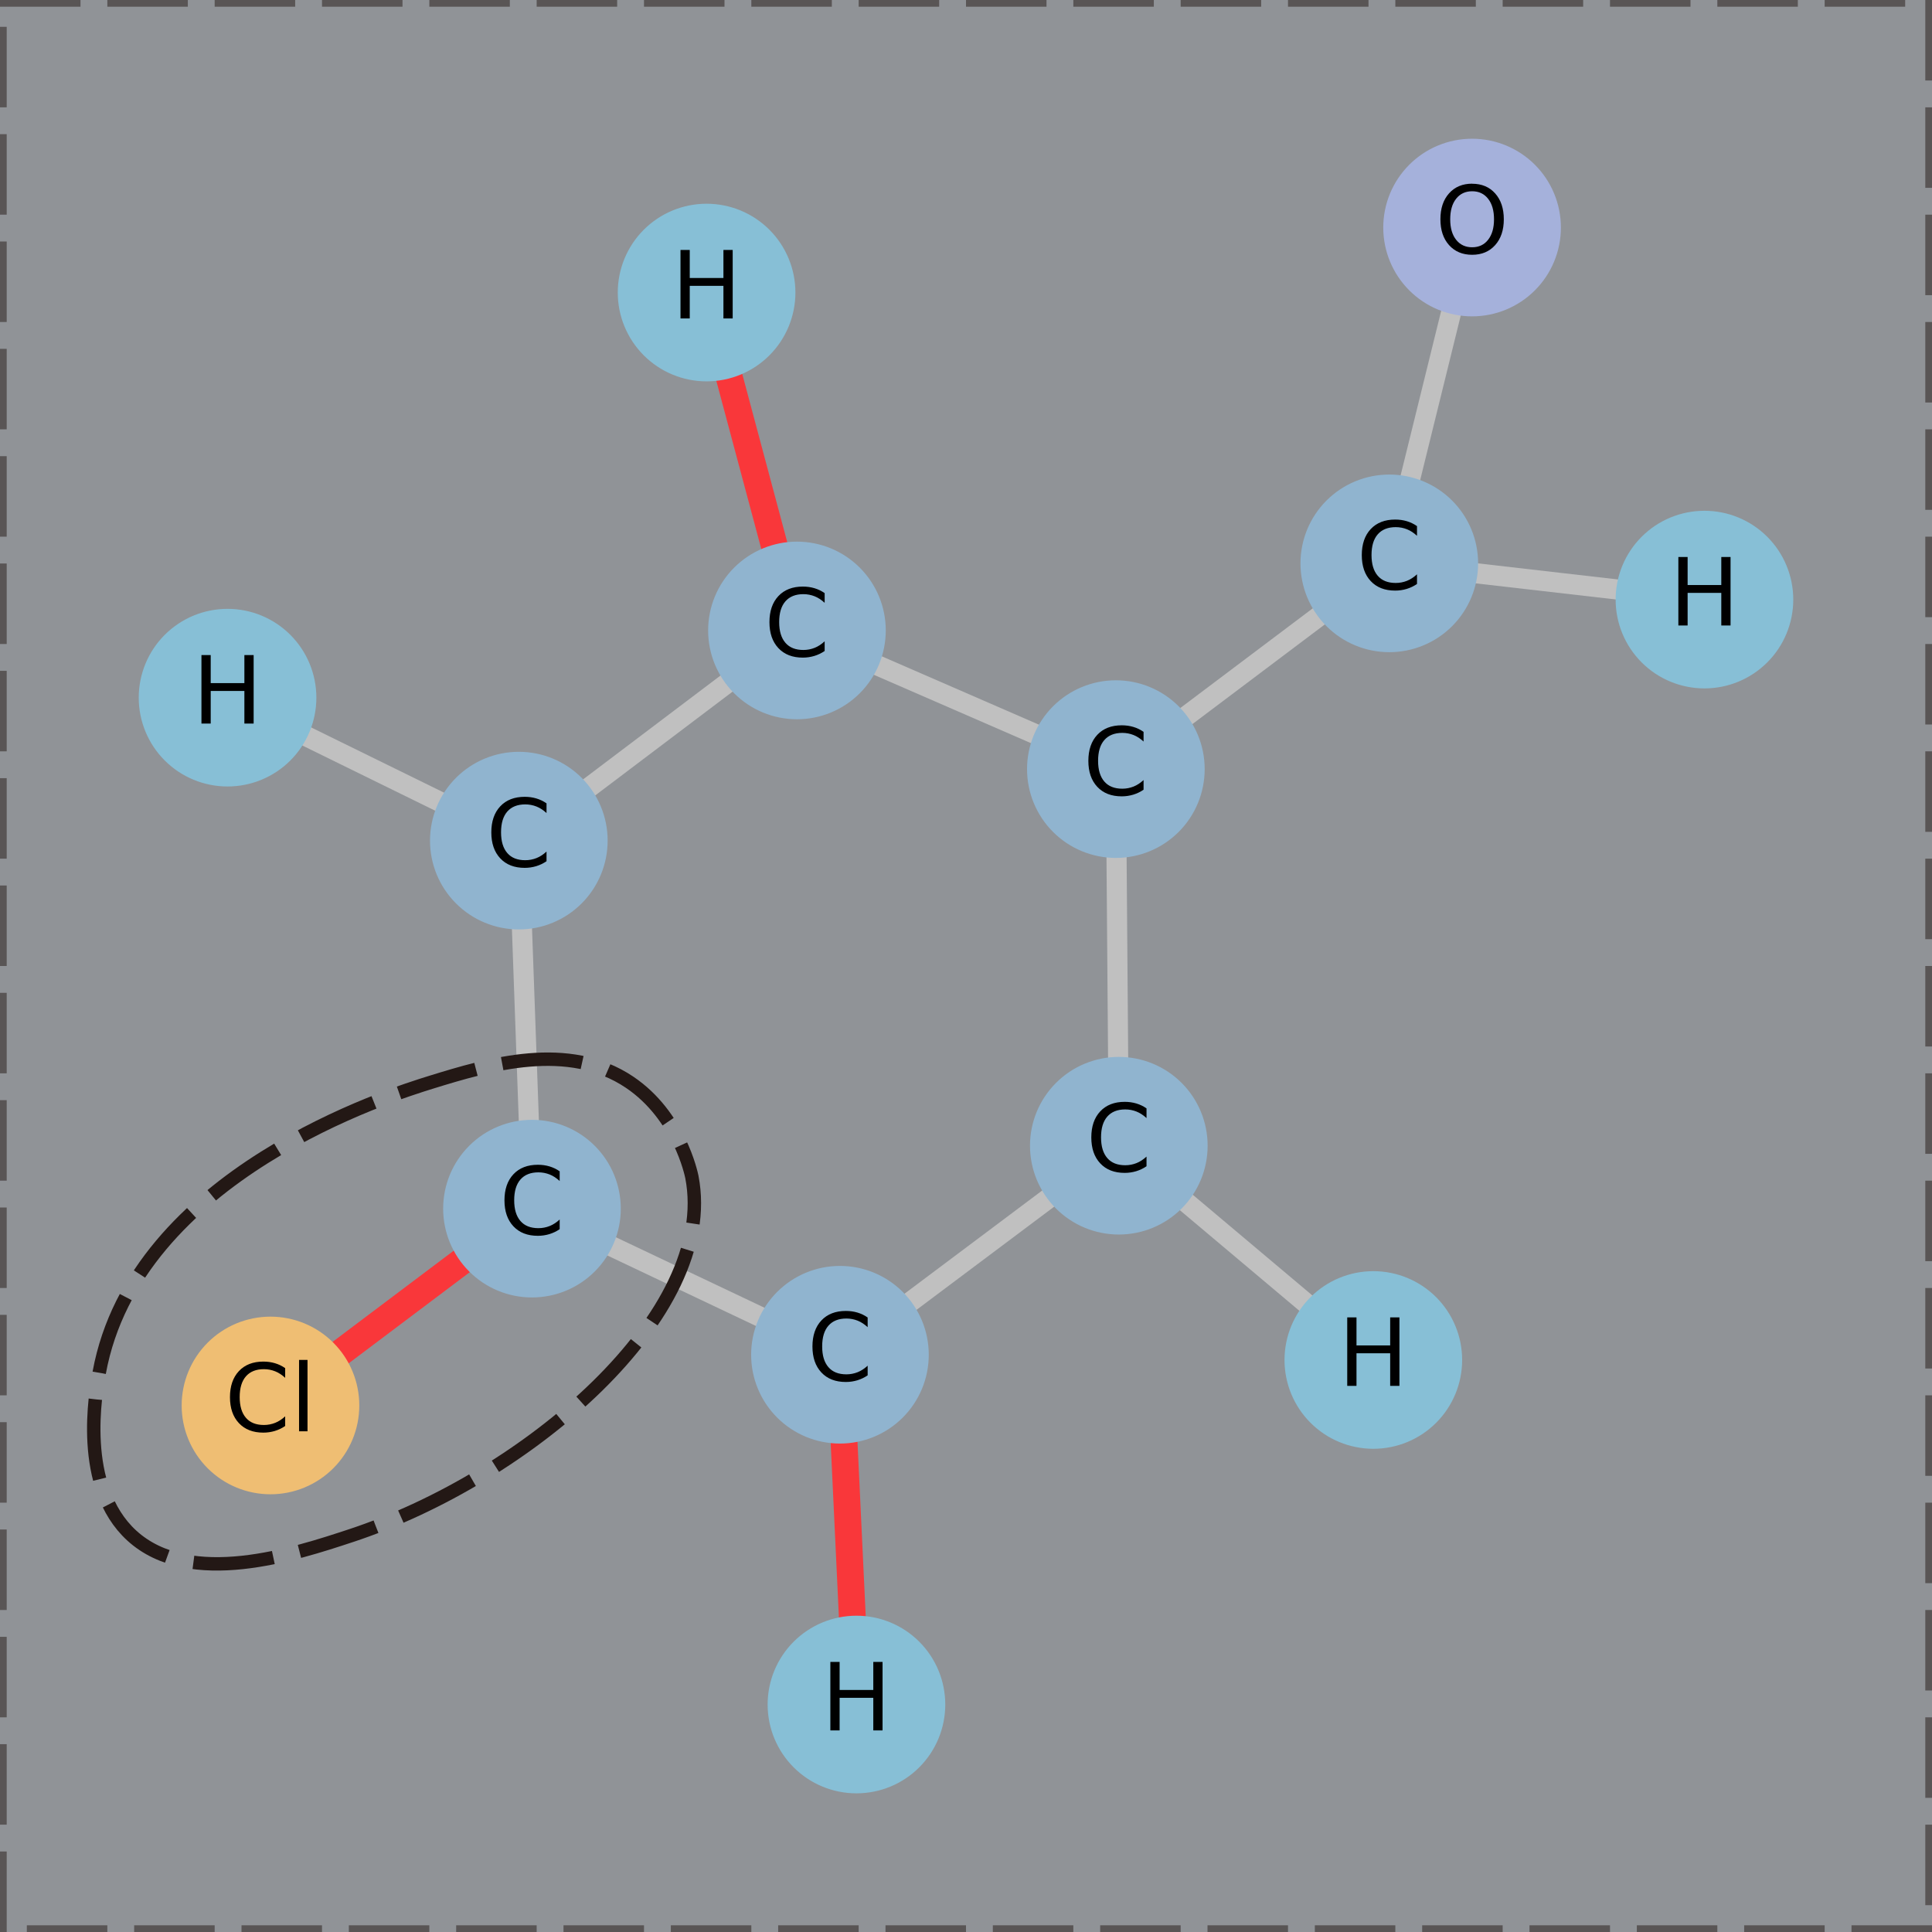 <?xml version="1.0" encoding="UTF-8"?>
<svg id="_图层_1" data-name="图层_1" xmlns="http://www.w3.org/2000/svg" version="1.1" xmlns:xlink="http://www.w3.org/1999/xlink" viewBox="0 0 288 288">
  <rect x="0" y="0" width="288" height="288" fill="#333333" stroke="none"/>
  <!-- Generator: Adobe Illustrator 29.6.0, SVG Export Plug-In . SVG Version: 2.1.1 Build 207)  -->
  <defs>
    <style>
      .st0 {
        clip-path: url(#clippath-34);
      }

      .st1 {
        clip-path: url(#clippath-38);
      }

      .st2 {
        clip-path: url(#clippath-21);
      }

      .st3 {
        clip-path: url(#clippath-6);
      }

      .st4 {
        clip-path: url(#clippath-7);
      }

      .st5 {
        clip-path: url(#clippath-17);
      }

      .st6 {
        clip-path: url(#clippath-31);
      }

      .st7 {
        clip-path: url(#clippath-15);
      }

      .st8 {
        clip-path: url(#clippath-33);
      }

      .st9 {
        clip-path: url(#clippath-18);
      }

      .st10 {
        clip-path: url(#clippath-4);
      }

      .st11 {
        clip-path: url(#clippath-22);
      }

      .st12 {
        clip-path: url(#clippath-23);
      }

      .st13 {
        stroke-dasharray: 11.99 4;
      }

      .st13, .st14, .st15, .st16 {
        fill: none;
      }

      .st13, .st17 {
        stroke: #231815;
        stroke-miterlimit: 10;
        stroke-width: 2px;
      }

      .st18 {
        clip-path: url(#clippath-9);
      }

      .st19 {
        clip-path: url(#clippath-10);
      }

      .st20 {
        clip-path: url(#clippath-42);
      }

      .st21 {
        clip-path: url(#clippath-43);
      }

      .st22 {
        clip-path: url(#clippath-25);
      }

      .st23 {
        clip-path: url(#clippath-27);
      }

      .st24 {
        clip-path: url(#clippath-11);
      }

      .st25 {
        fill: #efbe73;
        stroke: #efbe73;
      }

      .st25, .st15, .st26, .st16, .st27, .st28 {
        stroke-linejoin: round;
      }

      .st29 {
        clip-path: url(#clippath-36);
      }

      .st30 {
        clip-path: url(#clippath-35);
      }

      .st31 {
        clip-path: url(#clippath-28);
      }

      .st15 {
        stroke: silver;
        stroke-width: 3px;
      }

      .st32 {
        clip-path: url(#clippath-1);
      }

      .st33 {
        clip-path: url(#clippath-40);
      }

      .st34 {
        clip-path: url(#clippath-5);
      }

      .st35 {
        clip-path: url(#clippath-20);
      }

      .st36 {
        clip-path: url(#clippath-8);
      }

      .st37 {
        clip-path: url(#clippath-41);
      }

      .st38 {
        clip-path: url(#clippath-3);
      }

      .st39 {
        clip-path: url(#clippath-26);
      }

      .st40 {
        clip-path: url(#clippath-12);
      }

      .st26 {
        fill: #90b4cf;
        stroke: #90b4cf;
      }

      .st41 {
        clip-path: url(#clippath-14);
      }

      .st42 {
        clip-path: url(#clippath-30);
      }

      .st43 {
        clip-path: url(#clippath-19);
      }

      .st44 {
        clip-path: url(#clippath-32);
      }

      .st16 {
        stroke: #f9373a;
        stroke-width: 4px;
      }

      .st17 {
        fill: #eff4fc;
        opacity: .5;
        stroke-dasharray: 12 4;
      }

      .st45 {
        clip-path: url(#clippath-39);
      }

      .st27 {
        fill: #87bfd6;
        stroke: #87bfd6;
      }

      .st46 {
        clip-path: url(#clippath-16);
      }

      .st47 {
        clip-path: url(#clippath-2);
      }

      .st28 {
        fill: #a5b1db;
        stroke: #a5b1db;
      }

      .st48 {
        clip-path: url(#clippath-29);
      }

      .st49 {
        clip-path: url(#clippath-37);
      }

      .st50 {
        clip-path: url(#clippath-13);
      }

      .st51 {
        clip-path: url(#clippath-24);
      }

      .st52 {
        clip-path: url(#clippath);
      }

      .st53 {
        clip-path: url(#clippath-44);
      }
    </style>
    <clipPath id="clippath">
      <rect class="st14" x="10.8" y="10.8" width="266.4" height="266.4"/>
    </clipPath>
    <clipPath id="clippath-1">
      <rect class="st14" x="10.8" y="10.8" width="266.4" height="266.4"/>
    </clipPath>
    <clipPath id="clippath-2">
      <rect class="st14" x="10.8" y="10.8" width="266.4" height="266.4"/>
    </clipPath>
    <clipPath id="clippath-3">
      <rect class="st14" x="10.8" y="10.8" width="266.4" height="266.4"/>
    </clipPath>
    <clipPath id="clippath-4">
      <rect class="st14" x="10.8" y="10.8" width="266.4" height="266.4"/>
    </clipPath>
    <clipPath id="clippath-5">
      <rect class="st14" x="10.8" y="10.8" width="266.4" height="266.4"/>
    </clipPath>
    <clipPath id="clippath-6">
      <rect class="st14" x="10.8" y="10.8" width="266.4" height="266.4"/>
    </clipPath>
    <clipPath id="clippath-7">
      <rect class="st14" x="10.8" y="10.8" width="266.4" height="266.4"/>
    </clipPath>
    <clipPath id="clippath-8">
      <rect class="st14" x="10.8" y="10.8" width="266.4" height="266.4"/>
    </clipPath>
    <clipPath id="clippath-9">
      <rect class="st14" x="10.8" y="10.8" width="266.4" height="266.4"/>
    </clipPath>
    <clipPath id="clippath-10">
      <rect class="st14" x="10.8" y="10.8" width="266.4" height="266.4"/>
    </clipPath>
    <clipPath id="clippath-11">
      <rect class="st14" x="10.8" y="10.8" width="266.4" height="266.4"/>
    </clipPath>
    <clipPath id="clippath-12">
      <rect class="st14" x="10.8" y="10.8" width="266.4" height="266.4"/>
    </clipPath>
    <clipPath id="clippath-13">
      <rect class="st14" x="10.8" y="10.8" width="266.4" height="266.4"/>
    </clipPath>
    <clipPath id="clippath-14">
      <rect class="st14" x="10.8" y="10.8" width="266.4" height="266.4"/>
    </clipPath>
    <clipPath id="clippath-15">
      <rect class="st14" x="10.8" y="10.8" width="266.4" height="266.4"/>
    </clipPath>
    <clipPath id="clippath-16">
      <rect class="st14" x="10.8" y="10.8" width="266.4" height="266.4"/>
    </clipPath>
    <clipPath id="clippath-17">
      <rect class="st14" x="10.8" y="10.8" width="266.4" height="266.4"/>
    </clipPath>
    <clipPath id="clippath-18">
      <rect class="st14" x="10.8" y="10.8" width="266.4" height="266.4"/>
    </clipPath>
    <clipPath id="clippath-19">
      <rect class="st14" x="10.8" y="10.8" width="266.4" height="266.4"/>
    </clipPath>
    <clipPath id="clippath-20">
      <rect class="st14" x="10.8" y="10.8" width="266.4" height="266.4"/>
    </clipPath>
    <clipPath id="clippath-21">
      <rect class="st14" x="10.8" y="10.8" width="266.4" height="266.4"/>
    </clipPath>
    <clipPath id="clippath-22">
      <rect class="st14" x="10.8" y="10.8" width="266.4" height="266.4"/>
    </clipPath>
    <clipPath id="clippath-23">
      <rect class="st14" x="10.8" y="10.8" width="266.4" height="266.4"/>
    </clipPath>
    <clipPath id="clippath-24">
      <rect class="st14" x="10.8" y="10.8" width="266.4" height="266.4"/>
    </clipPath>
    <clipPath id="clippath-25">
      <rect class="st14" x="10.8" y="10.8" width="266.4" height="266.4"/>
    </clipPath>
    <clipPath id="clippath-26">
      <rect class="st14" x="10.8" y="10.8" width="266.4" height="266.4"/>
    </clipPath>
    <clipPath id="clippath-27">
      <rect class="st14" x="10.8" y="10.8" width="266.4" height="266.4"/>
    </clipPath>
    <clipPath id="clippath-28">
      <rect class="st14" x="10.8" y="10.8" width="266.4" height="266.4"/>
    </clipPath>
    <clipPath id="clippath-29">
      <rect class="st14" x="10.8" y="10.8" width="266.4" height="266.4"/>
    </clipPath>
    <clipPath id="clippath-30">
      <rect class="st14" x="10.8" y="10.8" width="266.4" height="266.4"/>
    </clipPath>
    <clipPath id="clippath-31">
      <rect class="st14" x="10.8" y="10.8" width="266.4" height="266.4"/>
    </clipPath>
    <clipPath id="clippath-32">
      <rect class="st14" x="10.8" y="10.8" width="266.4" height="266.4"/>
    </clipPath>
    <clipPath id="clippath-33">
      <rect class="st14" x="10.8" y="10.8" width="266.4" height="266.4"/>
    </clipPath>
    <clipPath id="clippath-34">
      <rect class="st14" x="10.8" y="10.8" width="266.4" height="266.4"/>
    </clipPath>
    <clipPath id="clippath-35">
      <rect class="st14" x="10.8" y="10.8" width="266.4" height="266.4"/>
    </clipPath>
    <clipPath id="clippath-36">
      <rect class="st14" x="10.8" y="10.8" width="266.4" height="266.4"/>
    </clipPath>
    <clipPath id="clippath-37">
      <rect class="st14" x="10.8" y="10.8" width="266.4" height="266.4"/>
    </clipPath>
    <clipPath id="clippath-38">
      <rect class="st14" x="10.8" y="10.8" width="266.4" height="266.4"/>
    </clipPath>
    <clipPath id="clippath-39">
      <rect class="st14" x="10.8" y="10.8" width="266.4" height="266.4"/>
    </clipPath>
    <clipPath id="clippath-40">
      <rect class="st14" x="10.8" y="10.8" width="266.4" height="266.4"/>
    </clipPath>
    <clipPath id="clippath-41">
      <rect class="st14" x="10.8" y="10.8" width="266.4" height="266.4"/>
    </clipPath>
    <clipPath id="clippath-42">
      <rect class="st14" x="10.8" y="10.8" width="266.4" height="266.4"/>
    </clipPath>
    <clipPath id="clippath-43">
      <rect class="st14" x="10.8" y="10.8" width="266.4" height="266.4"/>
    </clipPath>
    <clipPath id="clippath-44">
      <rect class="st14" x="10.8" y="10.8" width="266.4" height="266.4"/>
    </clipPath>
  </defs>
  <rect class="st17" width="288" height="288"/>
  <g id="axes_1">
    <g id="LineCollection_1">
      <g class="st52">
        <path class="st15" d="M166.34,114.65l.44,56.13"/>
      </g>
      <g class="st32">
        <path class="st15" d="M166.34,114.65l-47.54-20.68"/>
      </g>
      <g class="st47">
        <path class="st15" d="M166.34,114.65l40.76-30.68"/>
      </g>
      <g class="st38">
        <path class="st15" d="M166.78,170.78l-41.57,31.16"/>
      </g>
      <g class="st10">
        <path class="st15" d="M166.78,170.78l37.94,31.94"/>
      </g>
      <g class="st34">
        <path class="st15" d="M118.8,93.97l-41.46,31.33"/>
      </g>
      <g class="st3">
        <path class="st15" d="M118.8,93.97l-13.47-50.36"/>
      </g>
      <g class="st4">
        <path class="st15" d="M207.1,83.97l12.34-50.05"/>
      </g>
      <g class="st36">
        <path class="st15" d="M207.1,83.97l46.98,5.4"/>
      </g>
      <g class="st18">
        <path class="st15" d="M125.21,201.94l-45.91-21.78"/>
      </g>
      <g class="st19">
        <path class="st15" d="M125.21,201.94l2.46,52.14"/>
      </g>
      <g class="st24">
        <path class="st15" d="M77.34,125.3l1.96,54.86"/>
      </g>
      <g class="st40">
        <path class="st15" d="M77.34,125.3l-43.42-21.31"/>
      </g>
      <g class="st50">
        <path class="st15" d="M79.3,180.16l-38.98,29.34"/>
      </g>
    </g>
    <g id="LineCollection_2">
      <g class="st41">
        <path class="st16" d="M118.8,93.97l-13.47-50.36"/>
      </g>
      <g class="st7">
        <path class="st16" d="M125.21,201.94l2.46,52.14"/>
      </g>
      <g class="st46">
        <path class="st16" d="M79.3,180.16l-38.98,29.34"/>
      </g>
    </g>
    <g id="PathCollection_1">
      <g class="st5">
        <path id="C0_0_c8cf9e4164" class="st26" d="M166.34,127.39c3.38,0,6.62-1.34,9.01-3.73,2.39-2.39,3.73-5.63,3.73-9.01s-1.34-6.62-3.73-9.01c-2.39-2.39-5.63-3.73-9.01-3.73s-6.62,1.34-9.01,3.73c-2.39,2.39-3.73,5.63-3.73,9.01s1.34,6.62,3.73,9.01c2.39,2.39,5.63,3.73,9.01,3.73Z"/>
      </g>
      <g class="st9">
        <path id="C0_0_c8cf9e41641" data-name="C0_0_c8cf9e4164" class="st26" d="M166.78,183.53c3.38,0,6.62-1.34,9.01-3.73,2.39-2.39,3.73-5.63,3.73-9.01s-1.34-6.62-3.73-9.01c-2.39-2.39-5.63-3.73-9.01-3.73s-6.62,1.34-9.01,3.73c-2.39,2.39-3.73,5.63-3.73,9.01s1.34,6.62,3.73,9.01c2.39,2.39,5.63,3.73,9.01,3.73Z"/>
      </g>
      <g class="st43">
        <path id="C0_0_c8cf9e41642" data-name="C0_0_c8cf9e4164" class="st26" d="M118.8,106.72c3.38,0,6.62-1.34,9.01-3.73,2.39-2.39,3.73-5.63,3.73-9.01s-1.34-6.62-3.73-9.01c-2.39-2.39-5.63-3.73-9.01-3.73s-6.62,1.34-9.01,3.73c-2.39,2.39-3.73,5.63-3.73,9.01s1.34,6.62,3.73,9.01c2.39,2.39,5.63,3.73,9.01,3.73Z"/>
      </g>
      <g class="st35">
        <path id="C0_0_c8cf9e41643" data-name="C0_0_c8cf9e4164" class="st26" d="M207.1,96.72c3.38,0,6.62-1.34,9.01-3.73,2.39-2.39,3.73-5.63,3.73-9.01s-1.34-6.62-3.73-9.01c-2.39-2.39-5.63-3.73-9.01-3.73s-6.62,1.34-9.01,3.73c-2.39,2.39-3.73,5.63-3.73,9.01s1.34,6.62,3.73,9.01c2.39,2.39,5.63,3.73,9.01,3.73Z"/>
      </g>
      <g class="st2">
        <path id="C0_0_c8cf9e41644" data-name="C0_0_c8cf9e4164" class="st26" d="M125.21,214.69c3.38,0,6.62-1.34,9.01-3.73,2.39-2.39,3.73-5.63,3.73-9.01s-1.34-6.62-3.73-9.01c-2.39-2.39-5.63-3.73-9.01-3.73s-6.62,1.34-9.01,3.73c-2.39,2.39-3.73,5.63-3.73,9.01s1.34,6.62,3.73,9.01c2.39,2.39,5.63,3.73,9.01,3.73Z"/>
      </g>
      <g class="st11">
        <path id="C0_0_c8cf9e41645" data-name="C0_0_c8cf9e4164" class="st26" d="M77.34,138.05c3.38,0,6.62-1.34,9.01-3.73,2.39-2.39,3.73-5.63,3.73-9.01s-1.34-6.62-3.73-9.01c-2.39-2.39-5.63-3.73-9.01-3.73s-6.62,1.34-9.01,3.73c-2.39,2.39-3.73,5.63-3.73,9.01s1.34,6.62,3.73,9.01c2.39,2.39,5.63,3.73,9.01,3.73Z"/>
      </g>
      <g class="st12">
        <path id="C0_0_c8cf9e41646" data-name="C0_0_c8cf9e4164" class="st28" d="M219.44,46.66c3.38,0,6.62-1.34,9.01-3.73,2.39-2.39,3.73-5.63,3.73-9.01s-1.34-6.62-3.73-9.01c-2.39-2.39-5.63-3.73-9.01-3.73s-6.62,1.34-9.01,3.73c-2.39,2.39-3.73,5.63-3.73,9.01s1.34,6.62,3.73,9.01c2.39,2.39,5.63,3.73,9.01,3.73Z"/>
      </g>
      <g class="st51">
        <path id="C0_0_c8cf9e41647" data-name="C0_0_c8cf9e4164" class="st26" d="M79.3,192.91c3.38,0,6.62-1.34,9.01-3.73,2.39-2.39,3.73-5.63,3.73-9.01s-1.34-6.62-3.73-9.01c-2.39-2.39-5.63-3.73-9.01-3.73s-6.62,1.34-9.01,3.73c-2.39,2.39-3.73,5.63-3.73,9.01s1.34,6.62,3.73,9.01c2.39,2.39,5.63,3.73,9.01,3.73Z"/>
      </g>
      <g class="st22">
        <path id="C0_0_c8cf9e41648" data-name="C0_0_c8cf9e4164" class="st25" d="M40.32,222.25c3.38,0,6.62-1.34,9.01-3.73,2.39-2.39,3.73-5.63,3.73-9.01s-1.34-6.62-3.73-9.01c-2.39-2.39-5.63-3.73-9.01-3.73s-6.62,1.34-9.01,3.73c-2.39,2.39-3.73,5.63-3.73,9.01s1.34,6.62,3.73,9.01c2.39,2.39,5.63,3.73,9.01,3.73Z"/>
      </g>
      <g class="st39">
        <path id="C0_0_c8cf9e41649" data-name="C0_0_c8cf9e4164" class="st27" d="M204.72,215.47c3.38,0,6.62-1.34,9.01-3.73,2.39-2.39,3.73-5.63,3.73-9.01s-1.34-6.62-3.73-9.01c-2.39-2.39-5.63-3.73-9.01-3.73s-6.62,1.34-9.01,3.73c-2.39,2.39-3.73,5.63-3.73,9.01s1.34,6.62,3.73,9.01c2.39,2.39,5.63,3.73,9.01,3.73Z"/>
      </g>
      <g class="st23">
        <path id="C0_0_c8cf9e416410" data-name="C0_0_c8cf9e4164" class="st27" d="M105.33,56.35c3.38,0,6.62-1.34,9.01-3.73,2.39-2.39,3.73-5.63,3.73-9.01s-1.34-6.62-3.73-9.01c-2.39-2.39-5.63-3.73-9.01-3.73s-6.62,1.34-9.01,3.73c-2.39,2.39-3.73,5.63-3.73,9.01s1.34,6.62,3.73,9.01c2.39,2.39,5.63,3.73,9.01,3.73Z"/>
      </g>
      <g class="st31">
        <path id="C0_0_c8cf9e416411" data-name="C0_0_c8cf9e4164" class="st27" d="M254.08,102.12c3.38,0,6.62-1.34,9.01-3.73,2.39-2.39,3.73-5.63,3.73-9.01s-1.34-6.62-3.73-9.01c-2.39-2.39-5.63-3.73-9.01-3.73s-6.62,1.34-9.01,3.73c-2.39,2.39-3.73,5.63-3.73,9.01s1.34,6.62,3.73,9.01c2.39,2.39,5.63,3.73,9.01,3.73Z"/>
      </g>
      <g class="st48">
        <path id="C0_0_c8cf9e416412" data-name="C0_0_c8cf9e4164" class="st27" d="M127.67,266.83c3.38,0,6.62-1.34,9.01-3.73,2.39-2.39,3.73-5.63,3.73-9.01s-1.34-6.62-3.73-9.01c-2.39-2.39-5.63-3.73-9.01-3.73s-6.62,1.34-9.01,3.73c-2.39,2.39-3.73,5.63-3.73,9.01s1.34,6.62,3.73,9.01c2.39,2.39,5.63,3.73,9.01,3.73Z"/>
      </g>
      <g class="st42">
        <path id="C0_0_c8cf9e416413" data-name="C0_0_c8cf9e4164" class="st27" d="M33.92,116.74c3.38,0,6.62-1.34,9.01-3.73,2.39-2.39,3.73-5.63,3.73-9.01s-1.34-6.62-3.73-9.01c-2.39-2.39-5.63-3.73-9.01-3.73s-6.62,1.34-9.01,3.73c-2.39,2.39-3.73,5.63-3.73,9.01s1.34,6.62,3.73,9.01c2.39,2.39,5.63,3.73,9.01,3.73Z"/>
      </g>
    </g>
    <g id="text_1">
      <g class="st6">
        <path id="DejaVuSans-43" d="M170.47,109.09v1.45c-.47-.43-.96-.76-1.49-.97-.53-.21-1.09-.32-1.68-.32-1.17,0-2.06.36-2.68,1.07s-.93,1.74-.93,3.09.31,2.37.93,3.09,1.51,1.07,2.68,1.07c.59,0,1.15-.11,1.68-.32s1.02-.54,1.49-.97v1.44c-.48.33-.99.57-1.54.74-.54.16-1.11.25-1.71.25-1.55,0-2.76-.47-3.65-1.42-.89-.95-1.33-2.24-1.33-3.87s.44-2.93,1.33-3.88c.89-.95,2.11-1.42,3.65-1.42.61,0,1.18.08,1.72.24.54.16,1.05.4,1.52.73Z"/>
      </g>
    </g>
    <g id="text_2">
      <g class="st44">
        <path id="DejaVuSans-431" data-name="DejaVuSans-43" d="M170.91,165.22v1.45c-.47-.43-.96-.76-1.49-.97-.53-.21-1.09-.32-1.68-.32-1.17,0-2.06.36-2.68,1.07s-.93,1.74-.93,3.09.31,2.37.93,3.09,1.51,1.07,2.68,1.07c.59,0,1.15-.11,1.68-.32s1.02-.54,1.49-.97v1.44c-.48.33-.99.57-1.54.74-.54.16-1.11.25-1.71.25-1.55,0-2.76-.47-3.65-1.42-.89-.95-1.33-2.24-1.33-3.87s.44-2.93,1.33-3.88c.89-.95,2.11-1.42,3.65-1.42.61,0,1.18.08,1.72.24.54.16,1.05.4,1.52.73Z"/>
      </g>
    </g>
    <g id="text_3">
      <g class="st8">
        <path id="DejaVuSans-432" data-name="DejaVuSans-43" d="M122.93,88.41v1.45c-.47-.43-.96-.76-1.49-.97-.53-.21-1.09-.32-1.68-.32-1.17,0-2.06.36-2.68,1.07s-.93,1.74-.93,3.09.31,2.37.93,3.09,1.51,1.07,2.68,1.07c.59,0,1.15-.11,1.68-.32s1.02-.54,1.49-.97v1.44c-.48.33-.99.57-1.54.74-.54.16-1.11.25-1.71.25-1.55,0-2.76-.47-3.65-1.42-.89-.95-1.33-2.24-1.33-3.87s.44-2.93,1.33-3.88c.89-.95,2.11-1.42,3.65-1.42.61,0,1.18.08,1.72.24.54.16,1.05.4,1.52.73Z"/>
      </g>
    </g>
    <g id="text_4">
      <g class="st0">
        <path id="DejaVuSans-433" data-name="DejaVuSans-43" d="M211.23,78.42v1.45c-.47-.43-.96-.76-1.49-.97-.53-.21-1.09-.32-1.68-.32-1.17,0-2.06.36-2.68,1.07s-.93,1.74-.93,3.09.31,2.37.93,3.09,1.51,1.07,2.68,1.07c.59,0,1.15-.11,1.68-.32s1.02-.54,1.49-.97v1.44c-.48.33-.99.57-1.54.74-.54.16-1.11.25-1.71.25-1.55,0-2.76-.47-3.65-1.42-.89-.95-1.33-2.24-1.33-3.87s.44-2.93,1.33-3.88c.89-.95,2.11-1.42,3.65-1.42.61,0,1.18.08,1.72.24.54.16,1.05.4,1.52.73Z"/>
      </g>
    </g>
    <g id="text_5">
      <g class="st30">
        <path id="DejaVuSans-434" data-name="DejaVuSans-43" d="M129.34,196.39v1.45c-.47-.43-.96-.76-1.49-.97-.53-.21-1.09-.32-1.68-.32-1.17,0-2.06.36-2.68,1.07s-.93,1.74-.93,3.09.31,2.37.93,3.09,1.51,1.07,2.68,1.07c.59,0,1.15-.11,1.68-.32s1.02-.54,1.49-.97v1.44c-.48.33-.99.57-1.54.74-.54.16-1.11.25-1.71.25-1.55,0-2.76-.47-3.65-1.42-.89-.95-1.33-2.24-1.33-3.87s.44-2.93,1.33-3.88c.89-.95,2.11-1.42,3.65-1.42.61,0,1.18.08,1.72.24.54.16,1.05.4,1.52.73Z"/>
      </g>
    </g>
    <g id="text_6">
      <g class="st29">
        <path id="DejaVuSans-435" data-name="DejaVuSans-43" d="M81.47,119.75v1.45c-.47-.43-.96-.76-1.49-.97-.53-.21-1.09-.32-1.68-.32-1.17,0-2.06.36-2.68,1.07s-.93,1.74-.93,3.09.31,2.37.93,3.09,1.51,1.07,2.68,1.07c.59,0,1.15-.11,1.68-.32s1.02-.54,1.49-.97v1.44c-.48.33-.99.57-1.54.74-.54.16-1.11.25-1.71.25-1.55,0-2.76-.47-3.65-1.42-.89-.95-1.33-2.24-1.33-3.87s.44-2.93,1.33-3.88c.89-.95,2.11-1.42,3.65-1.42.61,0,1.18.08,1.72.24.54.16,1.05.4,1.52.73Z"/>
      </g>
    </g>
    <g id="text_7">
      <g class="st49">
        <path id="DejaVuSans-4f" d="M219.45,28.51c-1,0-1.8.37-2.39,1.12-.59.75-.88,1.77-.88,3.06s.29,2.3.88,3.05c.59.75,1.39,1.12,2.39,1.12s1.8-.37,2.38-1.12c.59-.75.88-1.76.88-3.05s-.29-2.31-.88-3.06c-.59-.75-1.38-1.12-2.38-1.12ZM219.45,27.39c1.43,0,2.57.48,3.43,1.44.86.96,1.29,2.25,1.29,3.86s-.43,2.89-1.29,3.85c-.86.96-2,1.44-3.43,1.44s-2.58-.48-3.44-1.44c-.86-.96-1.29-2.24-1.29-3.86s.43-2.9,1.29-3.86c.86-.96,2.01-1.44,3.44-1.44Z"/>
      </g>
    </g>
    <g id="text_8">
      <g class="st1">
        <path id="DejaVuSans-436" data-name="DejaVuSans-43" d="M83.43,174.6v1.45c-.47-.43-.96-.76-1.49-.97-.53-.21-1.09-.32-1.68-.32-1.17,0-2.06.36-2.68,1.07s-.93,1.74-.93,3.09.31,2.37.93,3.09,1.51,1.07,2.68,1.07c.59,0,1.15-.11,1.68-.32s1.02-.54,1.49-.97v1.44c-.48.33-.99.57-1.54.74-.54.16-1.11.25-1.71.25-1.55,0-2.76-.47-3.65-1.42-.89-.95-1.33-2.24-1.33-3.87s.44-2.93,1.33-3.88c.89-.95,2.11-1.42,3.65-1.42.61,0,1.18.08,1.72.24.54.16,1.05.4,1.52.73Z"/>
      </g>
    </g>
    <g id="text_9">
      <g class="st45">
        <g>
          <path id="DejaVuSans-437" data-name="DejaVuSans-43" d="M42.51,203.94v1.45c-.47-.43-.96-.76-1.49-.97-.53-.21-1.09-.32-1.68-.32-1.17,0-2.06.36-2.68,1.07s-.93,1.74-.93,3.09.31,2.37.93,3.09,1.51,1.07,2.68,1.07c.59,0,1.15-.11,1.68-.32s1.02-.54,1.49-.97v1.44c-.48.33-.99.57-1.54.74-.54.16-1.11.25-1.71.25-1.55,0-2.76-.47-3.65-1.42-.89-.95-1.33-2.24-1.33-3.87s.44-2.93,1.33-3.88c.89-.95,2.11-1.42,3.65-1.42.61,0,1.18.08,1.72.24.54.16,1.05.4,1.52.73Z"/>
          <path id="DejaVuSans-6c" d="M44.58,202.72h1.26v10.64h-1.26v-10.64Z"/>
        </g>
      </g>
    </g>
    <g id="text_10">
      <g class="st33">
        <path id="DejaVuSans-48" d="M200.83,196.38h1.38v4.18h5.02v-4.18h1.38v10.21h-1.38v-4.86h-5.02v4.86h-1.38v-10.21Z"/>
      </g>
    </g>
    <g id="text_11">
      <g class="st37">
        <path id="DejaVuSans-481" data-name="DejaVuSans-48" d="M101.44,37.26h1.38v4.18h5.02v-4.18h1.38v10.21h-1.38v-4.86h-5.02v4.86h-1.38v-10.21Z"/>
      </g>
    </g>
    <g id="text_12">
      <g class="st20">
        <path id="DejaVuSans-482" data-name="DejaVuSans-48" d="M250.19,83.03h1.38v4.18h5.02v-4.18h1.38v10.21h-1.38v-4.86h-5.02v4.86h-1.38v-10.21Z"/>
      </g>
    </g>
    <g id="text_13">
      <g class="st21">
        <path id="DejaVuSans-483" data-name="DejaVuSans-48" d="M123.78,247.74h1.38v4.18h5.02v-4.18h1.38v10.21h-1.38v-4.86h-5.02v4.86h-1.38v-10.21Z"/>
      </g>
    </g>
    <g id="text_14">
      <g class="st53">
        <path id="DejaVuSans-484" data-name="DejaVuSans-48" d="M30.03,97.65h1.38v4.18h5.02v-4.18h1.38v10.21h-1.38v-4.86h-5.02v4.86h-1.38v-10.21Z"/>
      </g>
    </g>
  </g>
  <path class="st13" d="M14.79,204.62c5.43-29.62,43.79-41.53,49.47-43.29,8.69-2.69,20.46-6.16,29.6,0,7.38,4.98,9.18,13.64,9.28,14.13,3.95,20.45-24.55,44.79-50.8,53.45-8.32,2.75-24.02,7.92-32.69,0-7.97-7.29-5.38-21.43-4.86-24.29Z"/>
</svg>